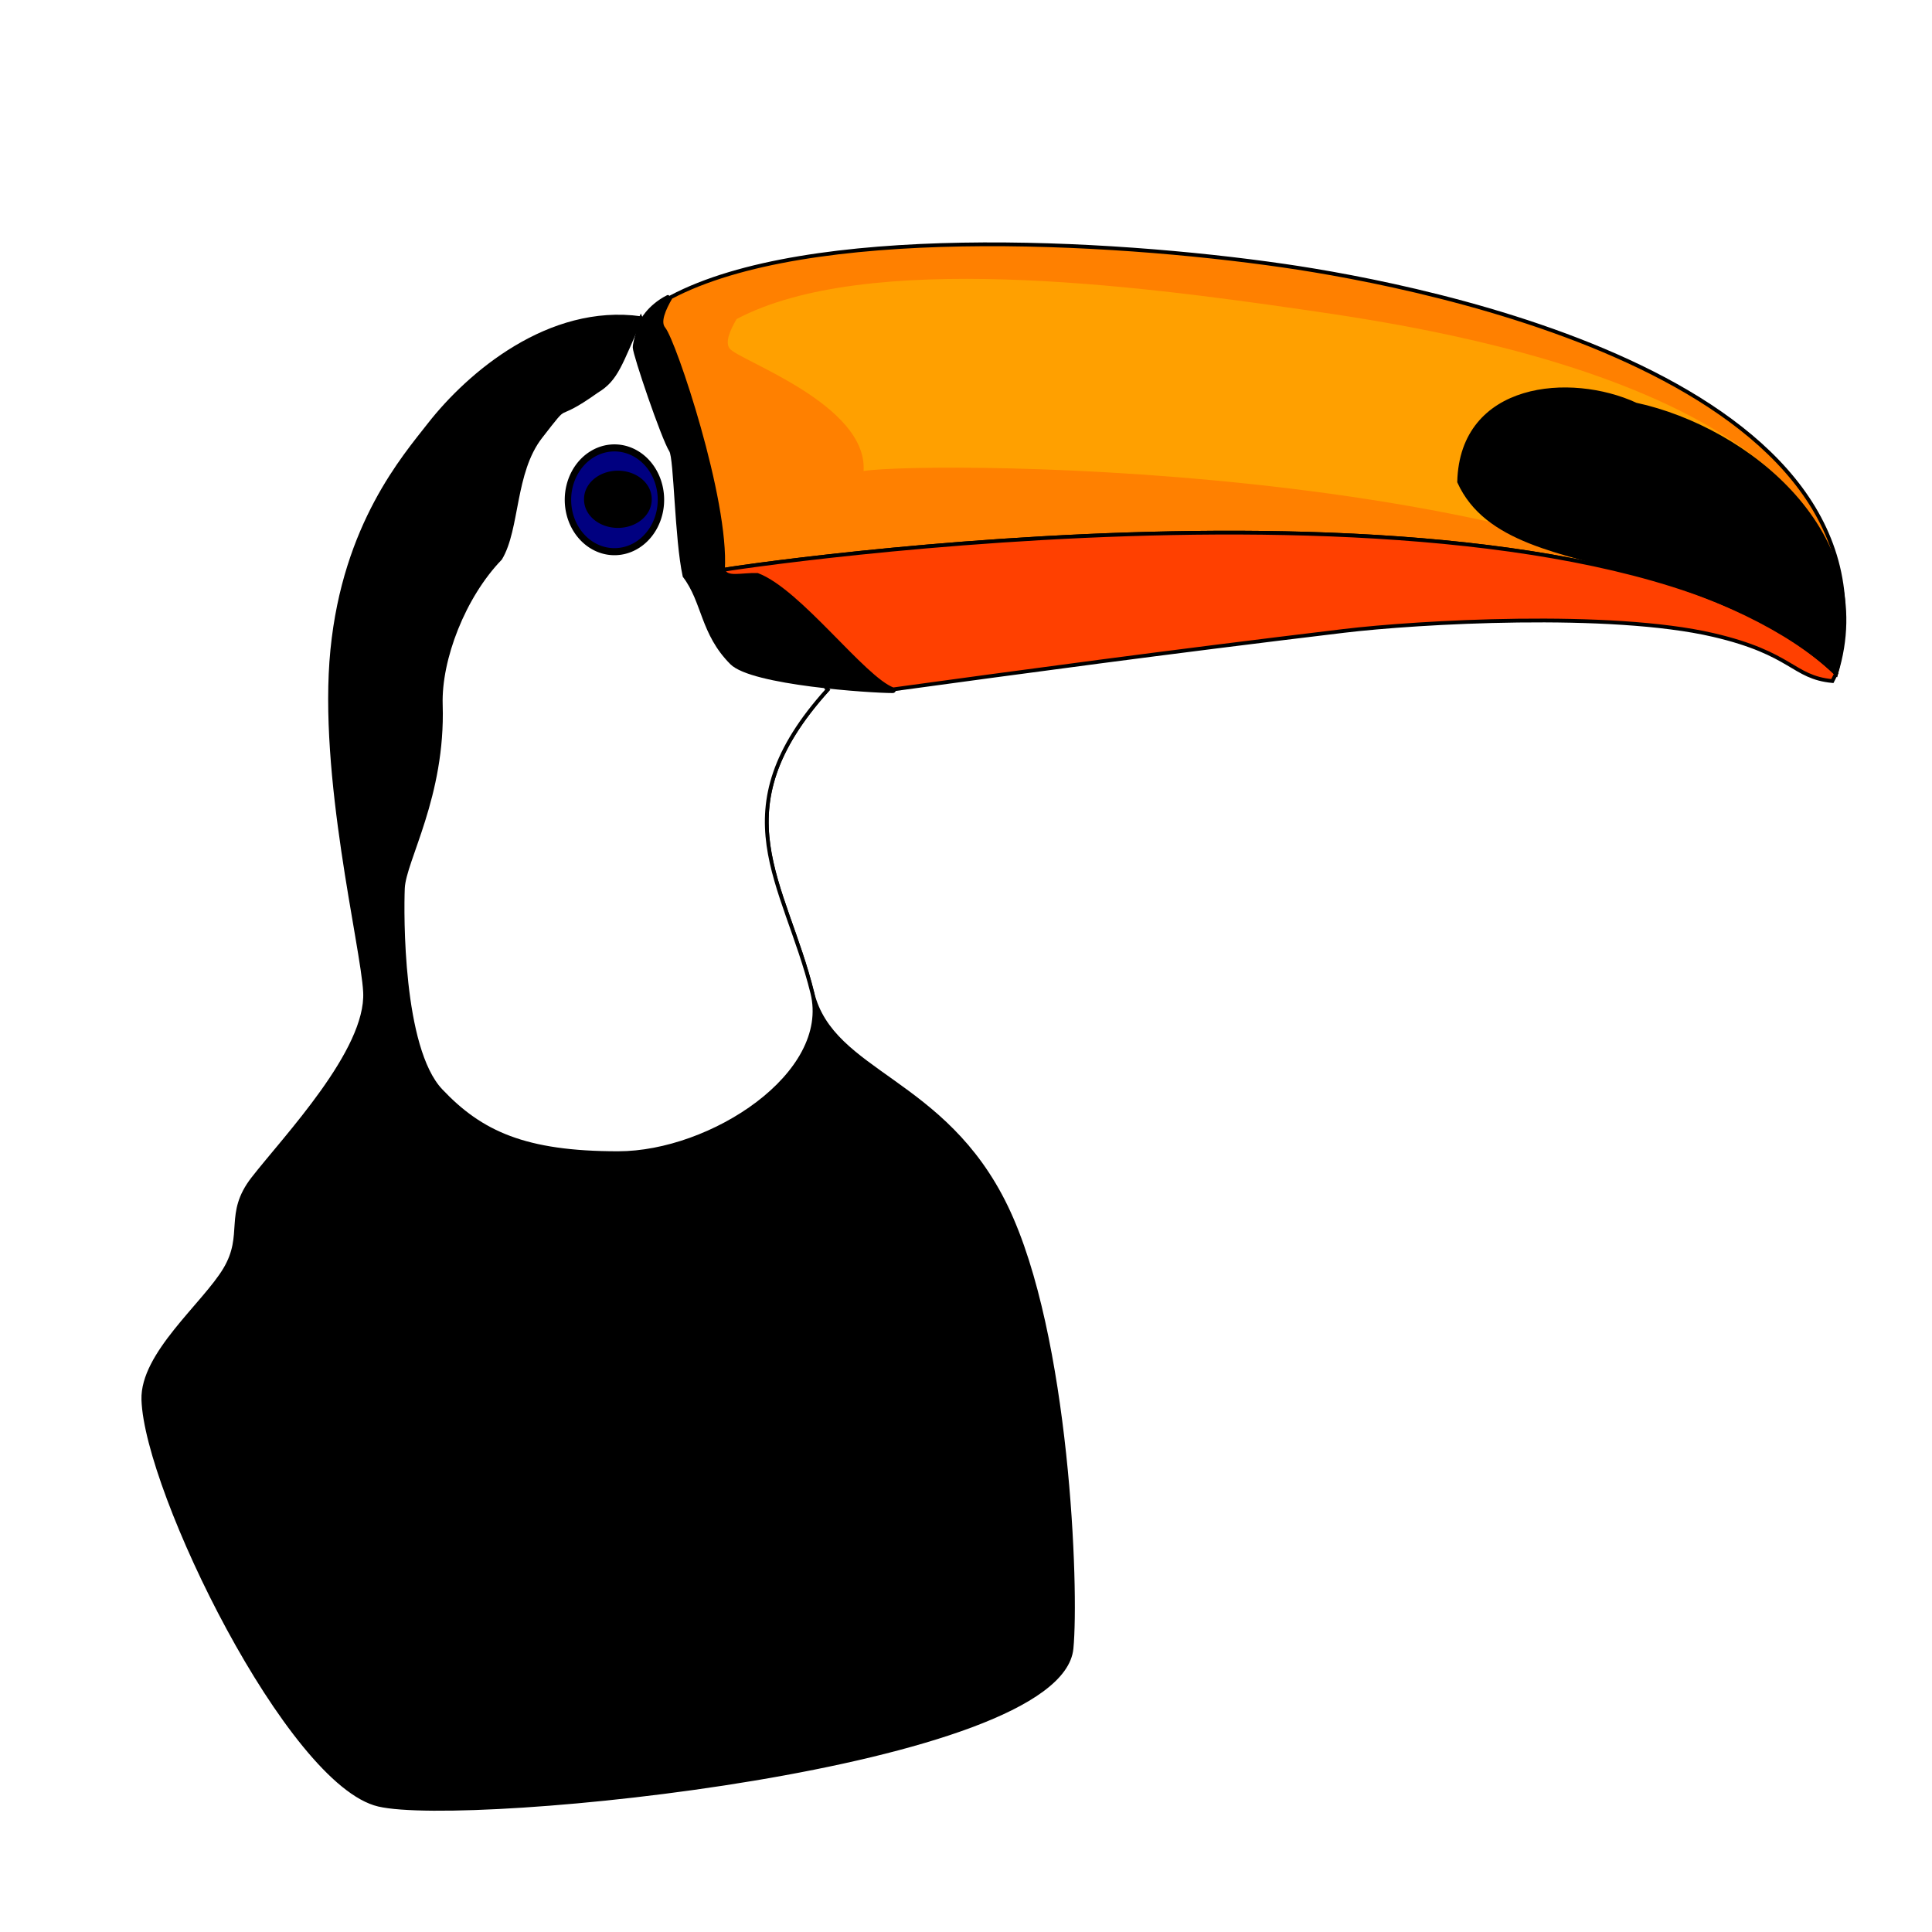 <?xml version="1.0" encoding="UTF-8" standalone="no"?>
<!-- Created with Inkscape (http://www.inkscape.org/) -->

<svg
   xmlns:dc="http://purl.org/dc/elements/1.1/"
   xmlns:cc="http://creativecommons.org/ns#"
   xmlns:rdf="http://www.w3.org/1999/02/22-rdf-syntax-ns#"
   xmlns:svg="http://www.w3.org/2000/svg"
   xmlns="http://www.w3.org/2000/svg"
   xmlns:sodipodi="http://sodipodi.sourceforge.net/DTD/sodipodi-0.dtd"
   xmlns:inkscape="http://www.inkscape.org/namespaces/inkscape"
   width="512"
   height="512"
   id="svg4003"
   version="1.1"
   inkscape:version="0.48.5 r10040"
   sodipodi:docname="toco.svg"
   inkscape:export-filename="/home/francesco/Documenti/sources/ffos/perudo_dice/v0.0.7a/img/toco.png"
   inkscape:export-xdpi="90.07"
   inkscape:export-ydpi="90.07">
  <defs
     id="defs4005">
    <filter
       inkscape:collect="always"
       id="filter4631"
       x="-0.041"
       width="1.081"
       y="-0.115"
       height="1.229"
       color-interpolation-filters="sRGB">
      <feGaussianBlur
         inkscape:collect="always"
         stdDeviation="5.304"
         id="feGaussianBlur4633" />
    </filter>
  </defs>
  <sodipodi:namedview
     id="base"
     pagecolor="#ffffff"
     bordercolor="#666666"
     borderopacity="1.0"
     inkscape:pageopacity="0.0"
     inkscape:pageshadow="2"
     inkscape:zoom="0.7"
     inkscape:cx="245.56572"
     inkscape:cy="194.21868"
     inkscape:document-units="px"
     inkscape:current-layer="layer1"
     showgrid="false"
     inkscape:object-paths="false"
     inkscape:object-nodes="true"
     inkscape:snap-smooth-nodes="true"
     inkscape:snap-center="true"
     showguides="true"
     inkscape:guide-bbox="true"
     inkscape:snap-nodes="false"
     inkscape:window-width="1285"
     inkscape:window-height="744"
     inkscape:window-x="81"
     inkscape:window-y="24"
     inkscape:window-maximized="1" />
  <g
     inkscape:label="Livello 1"
     inkscape:groupmode="layer"
     id="layer1"
     transform="translate(0,-540.362)">
    <path
       style="fill:#000000;stroke:#000000;stroke-width:1px;stroke-linecap:butt;stroke-linejoin:miter;stroke-opacity:1"
       d="m 169.816,624.676 c -24.295,-3.375 -45.576,14.779 -56.076,28.241 -6.578,8.434 -22.383,26.45 -25.675,59.691 -3.293,33.241 8.069,78.492 8.681,90.681 0.781,15.558 -21.185,38.462 -29.684,49.405 -7.301,9.399 -1.901,14.777 -7.438,24.05 -5.537,9.273 -22.011,22.441 -21.633,34.563 0.758,24.244 38.613,101.755 62.352,107.311 23.739,5.556 180.59,-10.084 183.621,-41.398 1.515,-15.657 -0.885,-82.878 -17.299,-116.97 -16.415,-34.093 -46.058,-35.237 -51.391,-56.776 -7.306,-29.508 -25.051,-48.06 4.041,-80.307 -13.409,-9.747 -49.497,-98.49 -49.497,-98.49 z"
       id="path4656"
       inkscape:connector-curvature="0"
       sodipodi:nodetypes="csssssssssscc" />
    <path
       style="fill:#ffffff;stroke:#000000;stroke-width:1px;stroke-linecap:butt;stroke-linejoin:miter;stroke-opacity:1"
       d="m 169.816,624.676 c -5.454,12.13 -6.36,16.146 -11.642,19.327 -12.477,8.866 -6.422,1.18 -14.922,12.123 -7.301,9.399 -5.925,24.332 -10.656,32.221 -9.704,10.031 -16.16,26.678 -15.781,38.8 0.758,24.244 -9.733,41.213 -10.044,48.613 -0.281,6.68 -0.557,42.364 10.049,53.602 10.607,11.238 22.322,16.601 46.986,16.601 24.665,-10e-6 56.799,-20.952 51.466,-42.49 -7.306,-29.508 -25.051,-48.06 4.041,-80.307 -16.313,-23.763 -49.497,-98.49 -49.497,-98.49 z"
       id="path4656-2"
       inkscape:connector-curvature="0"
       sodipodi:nodetypes="ccsccszzccc" />
    <path
       style="fill:#000000;stroke:#000000;stroke-width:1px;stroke-linecap:butt;stroke-linejoin:miter;stroke-opacity:1"
       d="m 176.942,619.064 c -5.179,2.679 -6.964,6.607 -6.964,6.607 0,0 -1.786,5 -1.786,6.786 0,1.786 7.5,23.929 9.643,27.321 1.272,2.014 1.431,23.405 3.571,33.214 5.179,6.786 4.643,15.179 12.5,23.036 5.431,5.431 36.786,7.5 42.679,7.5 5.893,0 -59.643,-104.464 -59.643,-104.464 z"
       id="path4654"
       inkscape:connector-curvature="0"
       sodipodi:nodetypes="ccsscssc" />
    <path
       style="fill:#ff8000;fill-opacity:1;stroke:#000000;stroke-width:1px;stroke-linecap:butt;stroke-linejoin:miter;stroke-opacity:1"
       d="m 340.28,610.786 c 37.259,5.396 165.903,30.187 146.305,108.099 -61.869,-60.12 -277.5,-30.357 -295,-27.5 1.188,-18.609 -12.919,-60.541 -15.714,-63.929 -1.447,-1.753 0.019,-5.115 1.887,-8.328 36.385,-19.278 115.409,-15.165 162.522,-8.343 z"
       id="path4033"
       inkscape:connector-curvature="0"
       sodipodi:nodetypes="sccscs" />
    <path
       style="fill:#ff4000;fill-opacity:1;stroke:#000000;stroke-width:1px;stroke-linecap:butt;stroke-linejoin:miter;stroke-opacity:1"
       d="m 355.994,707.572 c 19.957,-2.396 70.829,-5.271 98.059,1.071 21.085,4.911 20.941,11.17 31.537,12.206 l 0.995,-1.964 c -61.869,-60.12 -277.5,-30.357 -295,-27.5 0.994,2.569 4.751,1.205 9.141,1.34 11.181,4.228 28.157,27.485 35.96,30.332 33.885,-4.635 72.043,-9.811 119.308,-15.485 z"
       id="path4033-7"
       inkscape:connector-curvature="0"
       sodipodi:nodetypes="sscccccs" />
    <path
       style="opacity:0.5;fill:#ffff00;fill-opacity:1;stroke:none;filter:url(#filter4631)"
       d="m 431.552,348.192 c 37.259,5.396 169.474,24.473 149.877,102.385 -61.869,-60.12 -255.714,-60 -273.214,-57.143 1.188,-18.609 -34.705,-30.898 -37.5,-34.286 -1.447,-1.753 0.019,-5.115 1.887,-8.328 36.385,-19.278 111.837,-9.451 158.95,-2.628 z"
       id="path4033-8"
       inkscape:connector-curvature="0"
       sodipodi:nodetypes="sccscs"
       transform="matrix(0.945,0,0,0.945,-62.407,293.392)" />
    <path
       style="fill:#000000;stroke:#000000;stroke-width:1px;stroke-linecap:butt;stroke-linejoin:miter;stroke-opacity:1"
       d="m 433.494,647.572 c 29.759,6.467 64.474,34.473 53.091,71.313 -12.503,-12.013 -32.645,-20.879 -52.71,-26.642 -20.064,-5.763 -40.05,-8.423 -47.189,-24.186 0.671,-26.064 29.575,-28.452 46.808,-20.485 z"
       id="path4033-6"
       inkscape:connector-curvature="0"
       sodipodi:nodetypes="ccscc" />
    <path
       sodipodi:type="arc"
       style="fill:#000080;fill-opacity:1;stroke:#000000;stroke-width:1.7;stroke-linecap:butt;stroke-linejoin:bevel;stroke-miterlimit:4;stroke-opacity:1;stroke-dasharray:none;stroke-dashoffset:0"
       id="path4071"
       sodipodi:cx="258.03571"
       sodipodi:cy="405.93362"
       sodipodi:rx="12.321428"
       sodipodi:ry="12.5"
       d="m 270.357,405.934 a 12.321,12.5 0 1 1 -24.643,0 12.321,12.5 0 1 1 24.643,0 z"
       transform="matrix(1,0,0,1.1,-95.201,226.284)" />
    <path
       sodipodi:type="arc"
       style="fill:#000000;stroke:#000000;stroke-width:1.7;stroke-linecap:butt;stroke-linejoin:bevel;stroke-miterlimit:4;stroke-opacity:1;stroke-dasharray:none;stroke-dashoffset:0"
       id="path4075"
       sodipodi:cx="257.90179"
       sodipodi:cy="404.10324"
       sodipodi:rx="6.9196429"
       sodipodi:ry="6.6517859"
       d="m 264.821,404.103 a 6.92,6.652 0 1 1 -13.839,0 6.92,6.652 0 1 1 13.839,0 z"
       transform="matrix(1.154,0,0,1,-133.873,268.576)" />
  </g>
</svg>
